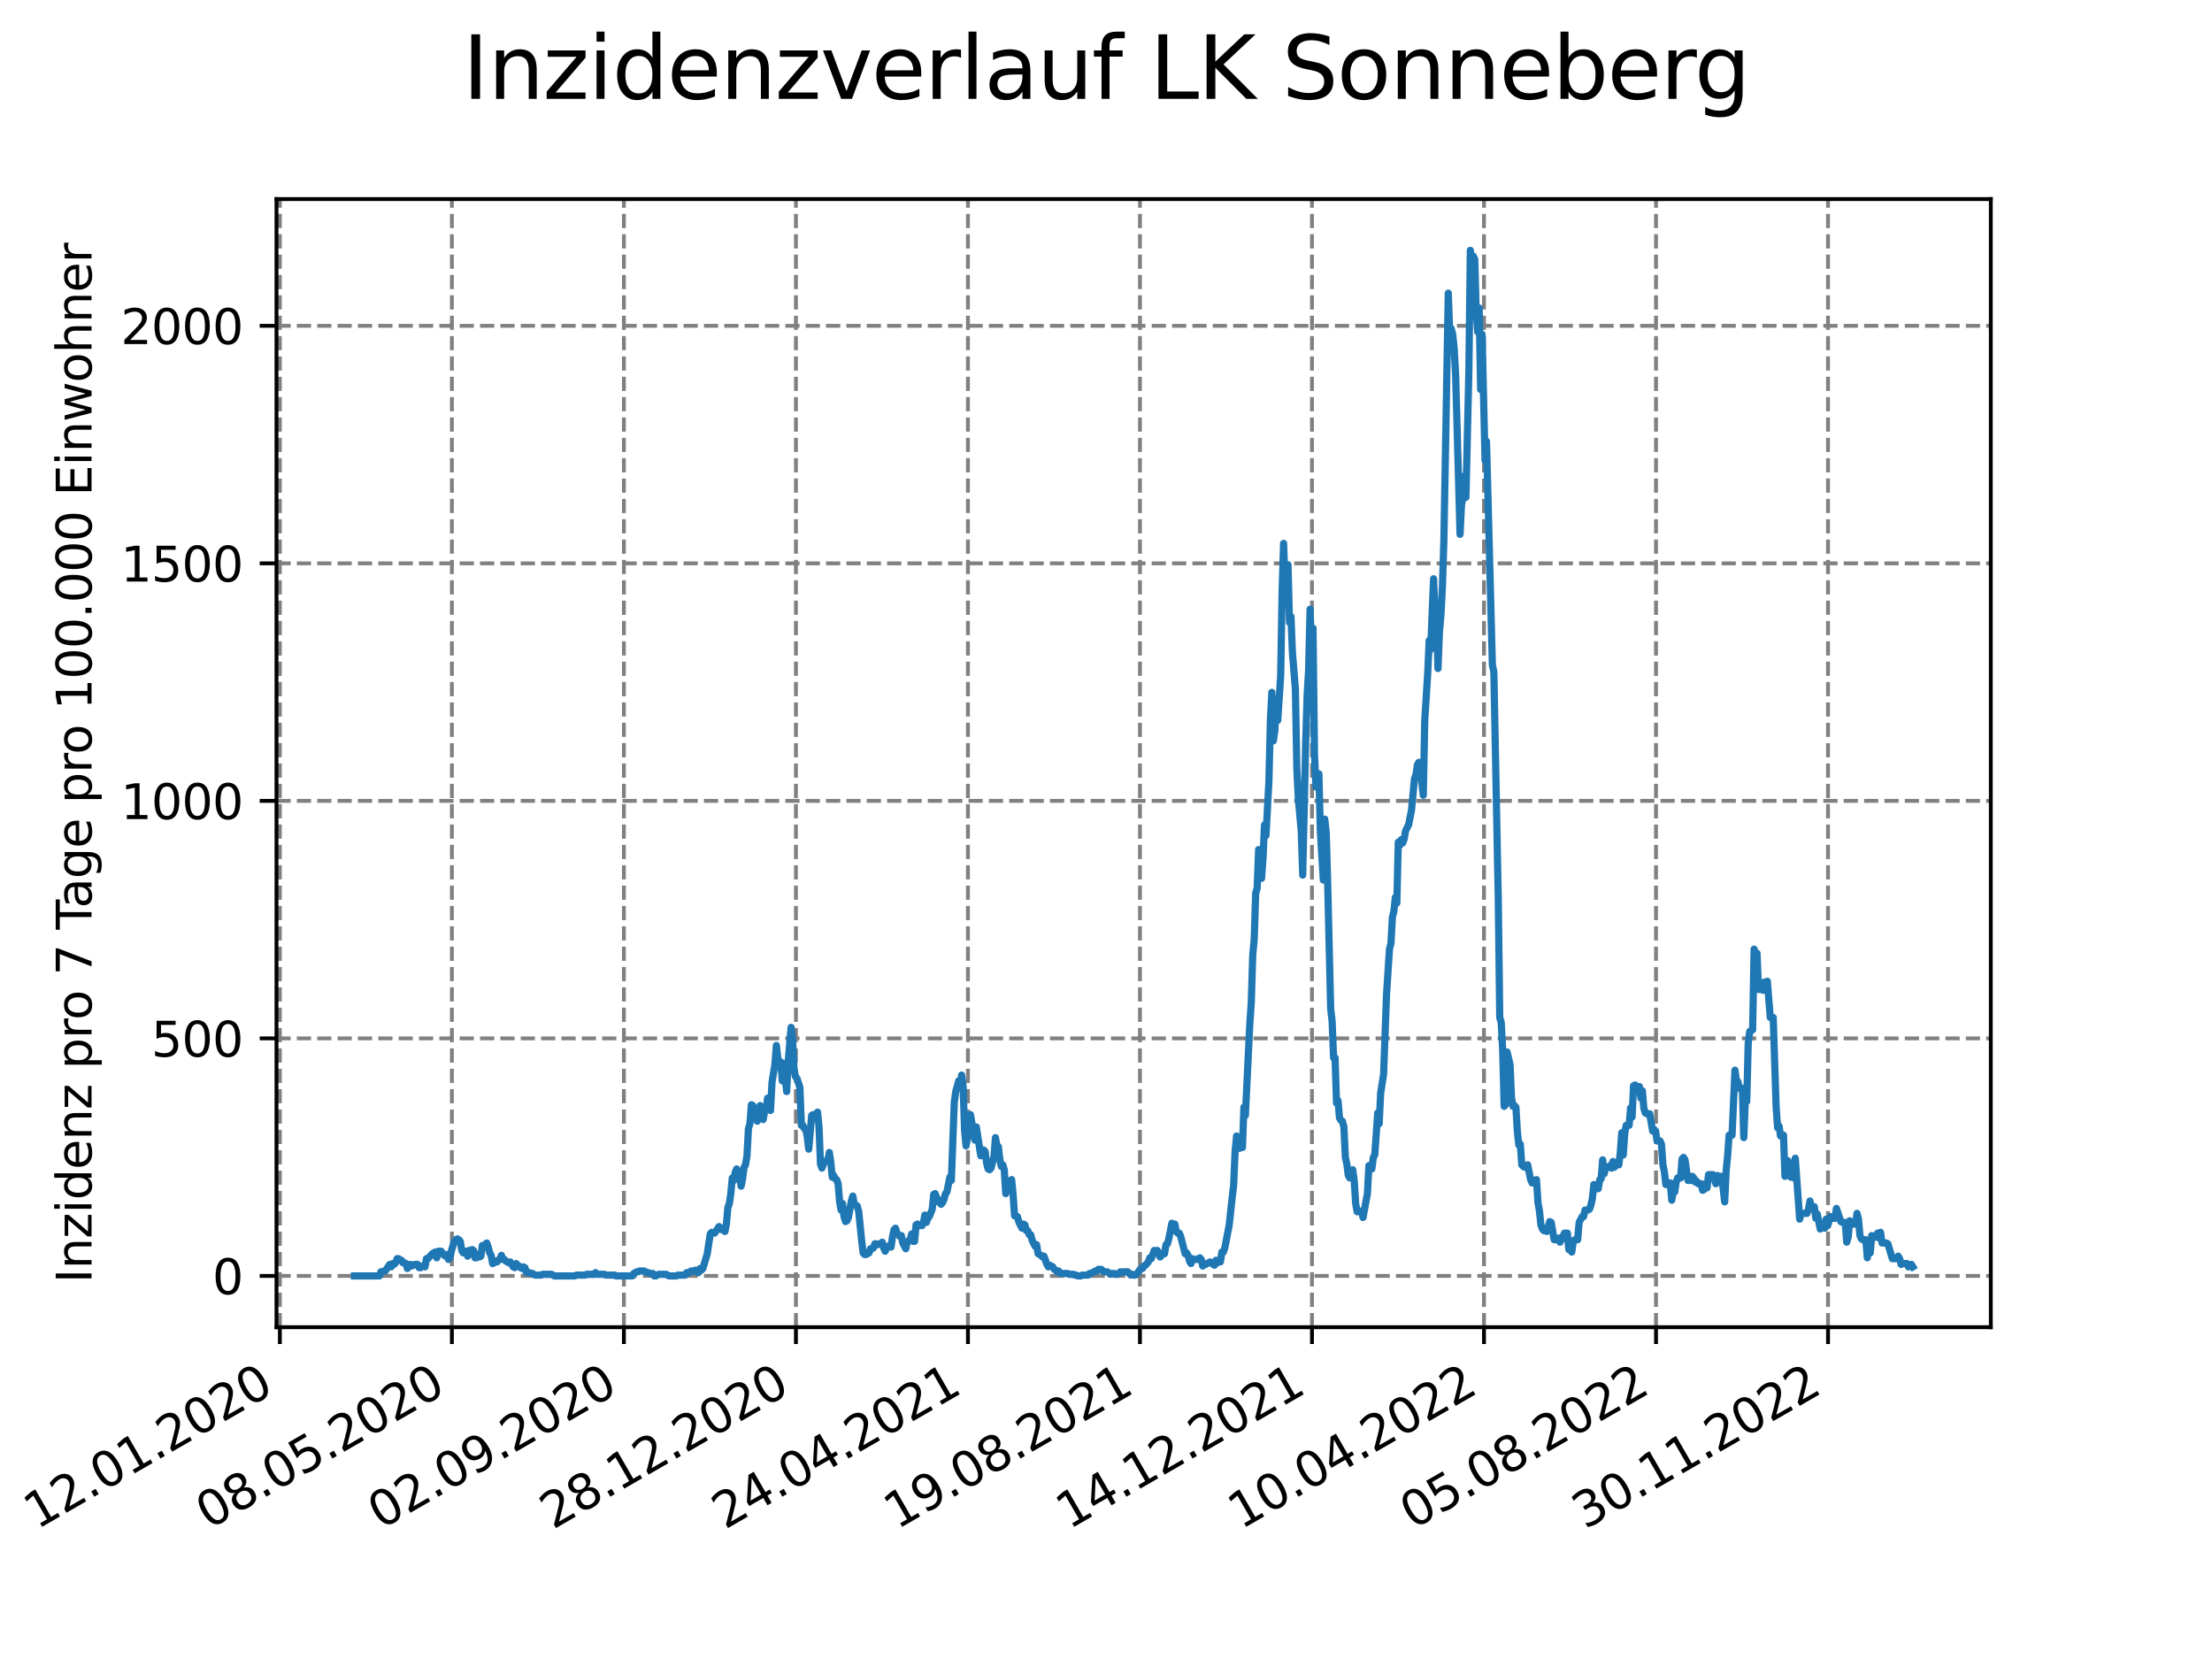 <?xml version="1.0" encoding="utf-8" standalone="no"?>
<!DOCTYPE svg PUBLIC "-//W3C//DTD SVG 1.1//EN"
  "http://www.w3.org/Graphics/SVG/1.1/DTD/svg11.dtd">
<svg xmlns:xlink="http://www.w3.org/1999/xlink" width="460.8pt" height="345.6pt" viewBox="0 0 460.8 345.6" xmlns="http://www.w3.org/2000/svg" version="1.1">
 <defs>
  <style type="text/css">*{stroke-linejoin: round; stroke-linecap: butt}</style>
 </defs>
 <g id="figure_1">
  <g id="patch_1">
   <path d="M 0 345.6 
L 460.8 345.6 
L 460.8 0 
L 0 0 
z
" style="fill: #ffffff"/>
  </g>
  <g id="axes_1">
   <g id="patch_2">
    <path d="M 57.6 276.48 
L 414.72 276.48 
L 414.72 41.472 
L 57.6 41.472 
z
" style="fill: #ffffff"/>
   </g>
   <g id="matplotlib.axis_1">
    <g id="xtick_1">
     <g id="line2d_1">
      <path d="M 58.302 276.48 
L 58.302 41.472 
" clip-path="url(#pfc466d7db1)" style="fill: none; stroke-dasharray: 2.96,1.28; stroke-dashoffset: 0; stroke: #808080; stroke-width: 0.8"/>
     </g>
     <g id="line2d_2">
      <defs>
       <path id="mef781eb2ec" d="M 0 0 
L 0 3.5 
" style="stroke: #000000; stroke-width: 0.8"/>
      </defs>
      <g>
       <use xlink:href="#mef781eb2ec" x="58.302" y="276.48" style="stroke: #000000; stroke-width: 0.8"/>
      </g>
     </g>
     <g id="text_1">
      <!-- 12.01.2020 -->
      <g transform="translate(7.677 318.689) rotate(-30) scale(0.1 -0.1)">
       <defs>
        <path id="DejaVuSans-31" d="M 794 531 
L 1825 531 
L 1825 4091 
L 703 3866 
L 703 4441 
L 1819 4666 
L 2450 4666 
L 2450 531 
L 3481 531 
L 3481 0 
L 794 0 
L 794 531 
z
" transform="scale(0.016)"/>
        <path id="DejaVuSans-32" d="M 1228 531 
L 3431 531 
L 3431 0 
L 469 0 
L 469 531 
Q 828 903 1448 1529 
Q 2069 2156 2228 2338 
Q 2531 2678 2651 2914 
Q 2772 3150 2772 3378 
Q 2772 3750 2511 3984 
Q 2250 4219 1831 4219 
Q 1534 4219 1204 4116 
Q 875 4013 500 3803 
L 500 4441 
Q 881 4594 1212 4672 
Q 1544 4750 1819 4750 
Q 2544 4750 2975 4387 
Q 3406 4025 3406 3419 
Q 3406 3131 3298 2873 
Q 3191 2616 2906 2266 
Q 2828 2175 2409 1742 
Q 1991 1309 1228 531 
z
" transform="scale(0.016)"/>
        <path id="DejaVuSans-2e" d="M 684 794 
L 1344 794 
L 1344 0 
L 684 0 
L 684 794 
z
" transform="scale(0.016)"/>
        <path id="DejaVuSans-30" d="M 2034 4250 
Q 1547 4250 1301 3770 
Q 1056 3291 1056 2328 
Q 1056 1369 1301 889 
Q 1547 409 2034 409 
Q 2525 409 2770 889 
Q 3016 1369 3016 2328 
Q 3016 3291 2770 3770 
Q 2525 4250 2034 4250 
z
M 2034 4750 
Q 2819 4750 3233 4129 
Q 3647 3509 3647 2328 
Q 3647 1150 3233 529 
Q 2819 -91 2034 -91 
Q 1250 -91 836 529 
Q 422 1150 422 2328 
Q 422 3509 836 4129 
Q 1250 4750 2034 4750 
z
" transform="scale(0.016)"/>
       </defs>
       <use xlink:href="#DejaVuSans-31"/>
       <use xlink:href="#DejaVuSans-32" x="63.623"/>
       <use xlink:href="#DejaVuSans-2e" x="127.246"/>
       <use xlink:href="#DejaVuSans-30" x="159.033"/>
       <use xlink:href="#DejaVuSans-31" x="222.656"/>
       <use xlink:href="#DejaVuSans-2e" x="286.279"/>
       <use xlink:href="#DejaVuSans-32" x="318.066"/>
       <use xlink:href="#DejaVuSans-30" x="381.689"/>
       <use xlink:href="#DejaVuSans-32" x="445.312"/>
       <use xlink:href="#DejaVuSans-30" x="508.936"/>
      </g>
     </g>
    </g>
    <g id="xtick_2">
     <g id="line2d_3">
      <path d="M 94.136 276.48 
L 94.136 41.472 
" clip-path="url(#pfc466d7db1)" style="fill: none; stroke-dasharray: 2.96,1.28; stroke-dashoffset: 0; stroke: #808080; stroke-width: 0.8"/>
     </g>
     <g id="line2d_4">
      <g>
       <use xlink:href="#mef781eb2ec" x="94.136" y="276.48" style="stroke: #000000; stroke-width: 0.8"/>
      </g>
     </g>
     <g id="text_2">
      <!-- 08.05.2020 -->
      <g transform="translate(43.511 318.689) rotate(-30) scale(0.1 -0.1)">
       <defs>
        <path id="DejaVuSans-38" d="M 2034 2216 
Q 1584 2216 1326 1975 
Q 1069 1734 1069 1313 
Q 1069 891 1326 650 
Q 1584 409 2034 409 
Q 2484 409 2743 651 
Q 3003 894 3003 1313 
Q 3003 1734 2745 1975 
Q 2488 2216 2034 2216 
z
M 1403 2484 
Q 997 2584 770 2862 
Q 544 3141 544 3541 
Q 544 4100 942 4425 
Q 1341 4750 2034 4750 
Q 2731 4750 3128 4425 
Q 3525 4100 3525 3541 
Q 3525 3141 3298 2862 
Q 3072 2584 2669 2484 
Q 3125 2378 3379 2068 
Q 3634 1759 3634 1313 
Q 3634 634 3220 271 
Q 2806 -91 2034 -91 
Q 1263 -91 848 271 
Q 434 634 434 1313 
Q 434 1759 690 2068 
Q 947 2378 1403 2484 
z
M 1172 3481 
Q 1172 3119 1398 2916 
Q 1625 2713 2034 2713 
Q 2441 2713 2670 2916 
Q 2900 3119 2900 3481 
Q 2900 3844 2670 4047 
Q 2441 4250 2034 4250 
Q 1625 4250 1398 4047 
Q 1172 3844 1172 3481 
z
" transform="scale(0.016)"/>
        <path id="DejaVuSans-35" d="M 691 4666 
L 3169 4666 
L 3169 4134 
L 1269 4134 
L 1269 2991 
Q 1406 3038 1543 3061 
Q 1681 3084 1819 3084 
Q 2600 3084 3056 2656 
Q 3513 2228 3513 1497 
Q 3513 744 3044 326 
Q 2575 -91 1722 -91 
Q 1428 -91 1123 -41 
Q 819 9 494 109 
L 494 744 
Q 775 591 1075 516 
Q 1375 441 1709 441 
Q 2250 441 2565 725 
Q 2881 1009 2881 1497 
Q 2881 1984 2565 2268 
Q 2250 2553 1709 2553 
Q 1456 2553 1204 2497 
Q 953 2441 691 2322 
L 691 4666 
z
" transform="scale(0.016)"/>
       </defs>
       <use xlink:href="#DejaVuSans-30"/>
       <use xlink:href="#DejaVuSans-38" x="63.623"/>
       <use xlink:href="#DejaVuSans-2e" x="127.246"/>
       <use xlink:href="#DejaVuSans-30" x="159.033"/>
       <use xlink:href="#DejaVuSans-35" x="222.656"/>
       <use xlink:href="#DejaVuSans-2e" x="286.279"/>
       <use xlink:href="#DejaVuSans-32" x="318.066"/>
       <use xlink:href="#DejaVuSans-30" x="381.689"/>
       <use xlink:href="#DejaVuSans-32" x="445.312"/>
       <use xlink:href="#DejaVuSans-30" x="508.936"/>
      </g>
     </g>
    </g>
    <g id="xtick_3">
     <g id="line2d_5">
      <path d="M 129.971 276.48 
L 129.971 41.472 
" clip-path="url(#pfc466d7db1)" style="fill: none; stroke-dasharray: 2.96,1.28; stroke-dashoffset: 0; stroke: #808080; stroke-width: 0.8"/>
     </g>
     <g id="line2d_6">
      <g>
       <use xlink:href="#mef781eb2ec" x="129.971" y="276.48" style="stroke: #000000; stroke-width: 0.8"/>
      </g>
     </g>
     <g id="text_3">
      <!-- 02.09.2020 -->
      <g transform="translate(79.346 318.689) rotate(-30) scale(0.1 -0.1)">
       <defs>
        <path id="DejaVuSans-39" d="M 703 97 
L 703 672 
Q 941 559 1184 500 
Q 1428 441 1663 441 
Q 2288 441 2617 861 
Q 2947 1281 2994 2138 
Q 2813 1869 2534 1725 
Q 2256 1581 1919 1581 
Q 1219 1581 811 2004 
Q 403 2428 403 3163 
Q 403 3881 828 4315 
Q 1253 4750 1959 4750 
Q 2769 4750 3195 4129 
Q 3622 3509 3622 2328 
Q 3622 1225 3098 567 
Q 2575 -91 1691 -91 
Q 1453 -91 1209 -44 
Q 966 3 703 97 
z
M 1959 2075 
Q 2384 2075 2632 2365 
Q 2881 2656 2881 3163 
Q 2881 3666 2632 3958 
Q 2384 4250 1959 4250 
Q 1534 4250 1286 3958 
Q 1038 3666 1038 3163 
Q 1038 2656 1286 2365 
Q 1534 2075 1959 2075 
z
" transform="scale(0.016)"/>
       </defs>
       <use xlink:href="#DejaVuSans-30"/>
       <use xlink:href="#DejaVuSans-32" x="63.623"/>
       <use xlink:href="#DejaVuSans-2e" x="127.246"/>
       <use xlink:href="#DejaVuSans-30" x="159.033"/>
       <use xlink:href="#DejaVuSans-39" x="222.656"/>
       <use xlink:href="#DejaVuSans-2e" x="286.279"/>
       <use xlink:href="#DejaVuSans-32" x="318.066"/>
       <use xlink:href="#DejaVuSans-30" x="381.689"/>
       <use xlink:href="#DejaVuSans-32" x="445.312"/>
       <use xlink:href="#DejaVuSans-30" x="508.936"/>
      </g>
     </g>
    </g>
    <g id="xtick_4">
     <g id="line2d_7">
      <path d="M 165.805 276.48 
L 165.805 41.472 
" clip-path="url(#pfc466d7db1)" style="fill: none; stroke-dasharray: 2.96,1.28; stroke-dashoffset: 0; stroke: #808080; stroke-width: 0.8"/>
     </g>
     <g id="line2d_8">
      <g>
       <use xlink:href="#mef781eb2ec" x="165.805" y="276.48" style="stroke: #000000; stroke-width: 0.8"/>
      </g>
     </g>
     <g id="text_4">
      <!-- 28.12.2020 -->
      <g transform="translate(115.18 318.689) rotate(-30) scale(0.1 -0.1)">
       <use xlink:href="#DejaVuSans-32"/>
       <use xlink:href="#DejaVuSans-38" x="63.623"/>
       <use xlink:href="#DejaVuSans-2e" x="127.246"/>
       <use xlink:href="#DejaVuSans-31" x="159.033"/>
       <use xlink:href="#DejaVuSans-32" x="222.656"/>
       <use xlink:href="#DejaVuSans-2e" x="286.279"/>
       <use xlink:href="#DejaVuSans-32" x="318.066"/>
       <use xlink:href="#DejaVuSans-30" x="381.689"/>
       <use xlink:href="#DejaVuSans-32" x="445.312"/>
       <use xlink:href="#DejaVuSans-30" x="508.936"/>
      </g>
     </g>
    </g>
    <g id="xtick_5">
     <g id="line2d_9">
      <path d="M 201.64 276.48 
L 201.64 41.472 
" clip-path="url(#pfc466d7db1)" style="fill: none; stroke-dasharray: 2.96,1.28; stroke-dashoffset: 0; stroke: #808080; stroke-width: 0.8"/>
     </g>
     <g id="line2d_10">
      <g>
       <use xlink:href="#mef781eb2ec" x="201.64" y="276.48" style="stroke: #000000; stroke-width: 0.8"/>
      </g>
     </g>
     <g id="text_5">
      <!-- 24.04.2021 -->
      <g transform="translate(151.015 318.689) rotate(-30) scale(0.1 -0.1)">
       <defs>
        <path id="DejaVuSans-34" d="M 2419 4116 
L 825 1625 
L 2419 1625 
L 2419 4116 
z
M 2253 4666 
L 3047 4666 
L 3047 1625 
L 3713 1625 
L 3713 1100 
L 3047 1100 
L 3047 0 
L 2419 0 
L 2419 1100 
L 313 1100 
L 313 1709 
L 2253 4666 
z
" transform="scale(0.016)"/>
       </defs>
       <use xlink:href="#DejaVuSans-32"/>
       <use xlink:href="#DejaVuSans-34" x="63.623"/>
       <use xlink:href="#DejaVuSans-2e" x="127.246"/>
       <use xlink:href="#DejaVuSans-30" x="159.033"/>
       <use xlink:href="#DejaVuSans-34" x="222.656"/>
       <use xlink:href="#DejaVuSans-2e" x="286.279"/>
       <use xlink:href="#DejaVuSans-32" x="318.066"/>
       <use xlink:href="#DejaVuSans-30" x="381.689"/>
       <use xlink:href="#DejaVuSans-32" x="445.312"/>
       <use xlink:href="#DejaVuSans-31" x="508.936"/>
      </g>
     </g>
    </g>
    <g id="xtick_6">
     <g id="line2d_11">
      <path d="M 237.474 276.48 
L 237.474 41.472 
" clip-path="url(#pfc466d7db1)" style="fill: none; stroke-dasharray: 2.96,1.28; stroke-dashoffset: 0; stroke: #808080; stroke-width: 0.8"/>
     </g>
     <g id="line2d_12">
      <g>
       <use xlink:href="#mef781eb2ec" x="237.474" y="276.48" style="stroke: #000000; stroke-width: 0.8"/>
      </g>
     </g>
     <g id="text_6">
      <!-- 19.08.2021 -->
      <g transform="translate(186.849 318.689) rotate(-30) scale(0.1 -0.1)">
       <use xlink:href="#DejaVuSans-31"/>
       <use xlink:href="#DejaVuSans-39" x="63.623"/>
       <use xlink:href="#DejaVuSans-2e" x="127.246"/>
       <use xlink:href="#DejaVuSans-30" x="159.033"/>
       <use xlink:href="#DejaVuSans-38" x="222.656"/>
       <use xlink:href="#DejaVuSans-2e" x="286.279"/>
       <use xlink:href="#DejaVuSans-32" x="318.066"/>
       <use xlink:href="#DejaVuSans-30" x="381.689"/>
       <use xlink:href="#DejaVuSans-32" x="445.312"/>
       <use xlink:href="#DejaVuSans-31" x="508.936"/>
      </g>
     </g>
    </g>
    <g id="xtick_7">
     <g id="line2d_13">
      <path d="M 273.309 276.48 
L 273.309 41.472 
" clip-path="url(#pfc466d7db1)" style="fill: none; stroke-dasharray: 2.96,1.28; stroke-dashoffset: 0; stroke: #808080; stroke-width: 0.8"/>
     </g>
     <g id="line2d_14">
      <g>
       <use xlink:href="#mef781eb2ec" x="273.309" y="276.48" style="stroke: #000000; stroke-width: 0.8"/>
      </g>
     </g>
     <g id="text_7">
      <!-- 14.12.2021 -->
      <g transform="translate(222.684 318.689) rotate(-30) scale(0.1 -0.1)">
       <use xlink:href="#DejaVuSans-31"/>
       <use xlink:href="#DejaVuSans-34" x="63.623"/>
       <use xlink:href="#DejaVuSans-2e" x="127.246"/>
       <use xlink:href="#DejaVuSans-31" x="159.033"/>
       <use xlink:href="#DejaVuSans-32" x="222.656"/>
       <use xlink:href="#DejaVuSans-2e" x="286.279"/>
       <use xlink:href="#DejaVuSans-32" x="318.066"/>
       <use xlink:href="#DejaVuSans-30" x="381.689"/>
       <use xlink:href="#DejaVuSans-32" x="445.312"/>
       <use xlink:href="#DejaVuSans-31" x="508.936"/>
      </g>
     </g>
    </g>
    <g id="xtick_8">
     <g id="line2d_15">
      <path d="M 309.143 276.48 
L 309.143 41.472 
" clip-path="url(#pfc466d7db1)" style="fill: none; stroke-dasharray: 2.96,1.28; stroke-dashoffset: 0; stroke: #808080; stroke-width: 0.8"/>
     </g>
     <g id="line2d_16">
      <g>
       <use xlink:href="#mef781eb2ec" x="309.143" y="276.48" style="stroke: #000000; stroke-width: 0.8"/>
      </g>
     </g>
     <g id="text_8">
      <!-- 10.04.2022 -->
      <g transform="translate(258.518 318.689) rotate(-30) scale(0.1 -0.1)">
       <use xlink:href="#DejaVuSans-31"/>
       <use xlink:href="#DejaVuSans-30" x="63.623"/>
       <use xlink:href="#DejaVuSans-2e" x="127.246"/>
       <use xlink:href="#DejaVuSans-30" x="159.033"/>
       <use xlink:href="#DejaVuSans-34" x="222.656"/>
       <use xlink:href="#DejaVuSans-2e" x="286.279"/>
       <use xlink:href="#DejaVuSans-32" x="318.066"/>
       <use xlink:href="#DejaVuSans-30" x="381.689"/>
       <use xlink:href="#DejaVuSans-32" x="445.312"/>
       <use xlink:href="#DejaVuSans-32" x="508.936"/>
      </g>
     </g>
    </g>
    <g id="xtick_9">
     <g id="line2d_17">
      <path d="M 344.978 276.48 
L 344.978 41.472 
" clip-path="url(#pfc466d7db1)" style="fill: none; stroke-dasharray: 2.96,1.28; stroke-dashoffset: 0; stroke: #808080; stroke-width: 0.8"/>
     </g>
     <g id="line2d_18">
      <g>
       <use xlink:href="#mef781eb2ec" x="344.978" y="276.48" style="stroke: #000000; stroke-width: 0.8"/>
      </g>
     </g>
     <g id="text_9">
      <!-- 05.08.2022 -->
      <g transform="translate(294.353 318.689) rotate(-30) scale(0.1 -0.1)">
       <use xlink:href="#DejaVuSans-30"/>
       <use xlink:href="#DejaVuSans-35" x="63.623"/>
       <use xlink:href="#DejaVuSans-2e" x="127.246"/>
       <use xlink:href="#DejaVuSans-30" x="159.033"/>
       <use xlink:href="#DejaVuSans-38" x="222.656"/>
       <use xlink:href="#DejaVuSans-2e" x="286.279"/>
       <use xlink:href="#DejaVuSans-32" x="318.066"/>
       <use xlink:href="#DejaVuSans-30" x="381.689"/>
       <use xlink:href="#DejaVuSans-32" x="445.312"/>
       <use xlink:href="#DejaVuSans-32" x="508.936"/>
      </g>
     </g>
    </g>
    <g id="xtick_10">
     <g id="line2d_19">
      <path d="M 380.812 276.48 
L 380.812 41.472 
" clip-path="url(#pfc466d7db1)" style="fill: none; stroke-dasharray: 2.96,1.28; stroke-dashoffset: 0; stroke: #808080; stroke-width: 0.8"/>
     </g>
     <g id="line2d_20">
      <g>
       <use xlink:href="#mef781eb2ec" x="380.812" y="276.48" style="stroke: #000000; stroke-width: 0.8"/>
      </g>
     </g>
     <g id="text_10">
      <!-- 30.11.2022 -->
      <g transform="translate(330.187 318.689) rotate(-30) scale(0.1 -0.1)">
       <defs>
        <path id="DejaVuSans-33" d="M 2597 2516 
Q 3050 2419 3304 2112 
Q 3559 1806 3559 1356 
Q 3559 666 3084 287 
Q 2609 -91 1734 -91 
Q 1441 -91 1130 -33 
Q 819 25 488 141 
L 488 750 
Q 750 597 1062 519 
Q 1375 441 1716 441 
Q 2309 441 2620 675 
Q 2931 909 2931 1356 
Q 2931 1769 2642 2001 
Q 2353 2234 1838 2234 
L 1294 2234 
L 1294 2753 
L 1863 2753 
Q 2328 2753 2575 2939 
Q 2822 3125 2822 3475 
Q 2822 3834 2567 4026 
Q 2313 4219 1838 4219 
Q 1578 4219 1281 4162 
Q 984 4106 628 3988 
L 628 4550 
Q 988 4650 1302 4700 
Q 1616 4750 1894 4750 
Q 2613 4750 3031 4423 
Q 3450 4097 3450 3541 
Q 3450 3153 3228 2886 
Q 3006 2619 2597 2516 
z
" transform="scale(0.016)"/>
       </defs>
       <use xlink:href="#DejaVuSans-33"/>
       <use xlink:href="#DejaVuSans-30" x="63.623"/>
       <use xlink:href="#DejaVuSans-2e" x="127.246"/>
       <use xlink:href="#DejaVuSans-31" x="159.033"/>
       <use xlink:href="#DejaVuSans-31" x="222.656"/>
       <use xlink:href="#DejaVuSans-2e" x="286.279"/>
       <use xlink:href="#DejaVuSans-32" x="318.066"/>
       <use xlink:href="#DejaVuSans-30" x="381.689"/>
       <use xlink:href="#DejaVuSans-32" x="445.312"/>
       <use xlink:href="#DejaVuSans-32" x="508.936"/>
      </g>
     </g>
    </g>
   </g>
   <g id="matplotlib.axis_2">
    <g id="ytick_1">
     <g id="line2d_21">
      <path d="M 57.6 265.798 
L 414.72 265.798 
" clip-path="url(#pfc466d7db1)" style="fill: none; stroke-dasharray: 2.96,1.28; stroke-dashoffset: 0; stroke: #808080; stroke-width: 0.8"/>
     </g>
     <g id="line2d_22">
      <defs>
       <path id="m399c34a2b7" d="M 0 0 
L -3.5 0 
" style="stroke: #000000; stroke-width: 0.8"/>
      </defs>
      <g>
       <use xlink:href="#m399c34a2b7" x="57.6" y="265.798" style="stroke: #000000; stroke-width: 0.8"/>
      </g>
     </g>
     <g id="text_11">
      <!-- 0 -->
      <g transform="translate(44.237 269.597) scale(0.1 -0.1)">
       <use xlink:href="#DejaVuSans-30"/>
      </g>
     </g>
    </g>
    <g id="ytick_2">
     <g id="line2d_23">
      <path d="M 57.6 216.316 
L 414.72 216.316 
" clip-path="url(#pfc466d7db1)" style="fill: none; stroke-dasharray: 2.96,1.28; stroke-dashoffset: 0; stroke: #808080; stroke-width: 0.8"/>
     </g>
     <g id="line2d_24">
      <g>
       <use xlink:href="#m399c34a2b7" x="57.6" y="216.316" style="stroke: #000000; stroke-width: 0.8"/>
      </g>
     </g>
     <g id="text_12">
      <!-- 500 -->
      <g transform="translate(31.512 220.115) scale(0.1 -0.1)">
       <use xlink:href="#DejaVuSans-35"/>
       <use xlink:href="#DejaVuSans-30" x="63.623"/>
       <use xlink:href="#DejaVuSans-30" x="127.246"/>
      </g>
     </g>
    </g>
    <g id="ytick_3">
     <g id="line2d_25">
      <path d="M 57.6 166.834 
L 414.72 166.834 
" clip-path="url(#pfc466d7db1)" style="fill: none; stroke-dasharray: 2.96,1.28; stroke-dashoffset: 0; stroke: #808080; stroke-width: 0.8"/>
     </g>
     <g id="line2d_26">
      <g>
       <use xlink:href="#m399c34a2b7" x="57.6" y="166.834" style="stroke: #000000; stroke-width: 0.8"/>
      </g>
     </g>
     <g id="text_13">
      <!-- 1000 -->
      <g transform="translate(25.15 170.633) scale(0.1 -0.1)">
       <use xlink:href="#DejaVuSans-31"/>
       <use xlink:href="#DejaVuSans-30" x="63.623"/>
       <use xlink:href="#DejaVuSans-30" x="127.246"/>
       <use xlink:href="#DejaVuSans-30" x="190.869"/>
      </g>
     </g>
    </g>
    <g id="ytick_4">
     <g id="line2d_27">
      <path d="M 57.6 117.352 
L 414.72 117.352 
" clip-path="url(#pfc466d7db1)" style="fill: none; stroke-dasharray: 2.96,1.28; stroke-dashoffset: 0; stroke: #808080; stroke-width: 0.8"/>
     </g>
     <g id="line2d_28">
      <g>
       <use xlink:href="#m399c34a2b7" x="57.6" y="117.352" style="stroke: #000000; stroke-width: 0.8"/>
      </g>
     </g>
     <g id="text_14">
      <!-- 1500 -->
      <g transform="translate(25.15 121.152) scale(0.1 -0.1)">
       <use xlink:href="#DejaVuSans-31"/>
       <use xlink:href="#DejaVuSans-35" x="63.623"/>
       <use xlink:href="#DejaVuSans-30" x="127.246"/>
       <use xlink:href="#DejaVuSans-30" x="190.869"/>
      </g>
     </g>
    </g>
    <g id="ytick_5">
     <g id="line2d_29">
      <path d="M 57.6 67.871 
L 414.72 67.871 
" clip-path="url(#pfc466d7db1)" style="fill: none; stroke-dasharray: 2.96,1.28; stroke-dashoffset: 0; stroke: #808080; stroke-width: 0.8"/>
     </g>
     <g id="line2d_30">
      <g>
       <use xlink:href="#m399c34a2b7" x="57.6" y="67.871" style="stroke: #000000; stroke-width: 0.8"/>
      </g>
     </g>
     <g id="text_15">
      <!-- 2000 -->
      <g transform="translate(25.15 71.67) scale(0.1 -0.1)">
       <use xlink:href="#DejaVuSans-32"/>
       <use xlink:href="#DejaVuSans-30" x="63.623"/>
       <use xlink:href="#DejaVuSans-30" x="127.246"/>
       <use xlink:href="#DejaVuSans-30" x="190.869"/>
      </g>
     </g>
    </g>
    <g id="text_16">
     <!-- Inzidenz pro 7 Tage pro 100.000 Einwohner -->
     <g transform="translate(19.07 267.301) rotate(-90) scale(0.1 -0.1)">
      <defs>
       <path id="DejaVuSans-49" d="M 628 4666 
L 1259 4666 
L 1259 0 
L 628 0 
L 628 4666 
z
" transform="scale(0.016)"/>
       <path id="DejaVuSans-6e" d="M 3513 2113 
L 3513 0 
L 2938 0 
L 2938 2094 
Q 2938 2591 2744 2837 
Q 2550 3084 2163 3084 
Q 1697 3084 1428 2787 
Q 1159 2491 1159 1978 
L 1159 0 
L 581 0 
L 581 3500 
L 1159 3500 
L 1159 2956 
Q 1366 3272 1645 3428 
Q 1925 3584 2291 3584 
Q 2894 3584 3203 3211 
Q 3513 2838 3513 2113 
z
" transform="scale(0.016)"/>
       <path id="DejaVuSans-7a" d="M 353 3500 
L 3084 3500 
L 3084 2975 
L 922 459 
L 3084 459 
L 3084 0 
L 275 0 
L 275 525 
L 2438 3041 
L 353 3041 
L 353 3500 
z
" transform="scale(0.016)"/>
       <path id="DejaVuSans-69" d="M 603 3500 
L 1178 3500 
L 1178 0 
L 603 0 
L 603 3500 
z
M 603 4863 
L 1178 4863 
L 1178 4134 
L 603 4134 
L 603 4863 
z
" transform="scale(0.016)"/>
       <path id="DejaVuSans-64" d="M 2906 2969 
L 2906 4863 
L 3481 4863 
L 3481 0 
L 2906 0 
L 2906 525 
Q 2725 213 2448 61 
Q 2172 -91 1784 -91 
Q 1150 -91 751 415 
Q 353 922 353 1747 
Q 353 2572 751 3078 
Q 1150 3584 1784 3584 
Q 2172 3584 2448 3432 
Q 2725 3281 2906 2969 
z
M 947 1747 
Q 947 1113 1208 752 
Q 1469 391 1925 391 
Q 2381 391 2643 752 
Q 2906 1113 2906 1747 
Q 2906 2381 2643 2742 
Q 2381 3103 1925 3103 
Q 1469 3103 1208 2742 
Q 947 2381 947 1747 
z
" transform="scale(0.016)"/>
       <path id="DejaVuSans-65" d="M 3597 1894 
L 3597 1613 
L 953 1613 
Q 991 1019 1311 708 
Q 1631 397 2203 397 
Q 2534 397 2845 478 
Q 3156 559 3463 722 
L 3463 178 
Q 3153 47 2828 -22 
Q 2503 -91 2169 -91 
Q 1331 -91 842 396 
Q 353 884 353 1716 
Q 353 2575 817 3079 
Q 1281 3584 2069 3584 
Q 2775 3584 3186 3129 
Q 3597 2675 3597 1894 
z
M 3022 2063 
Q 3016 2534 2758 2815 
Q 2500 3097 2075 3097 
Q 1594 3097 1305 2825 
Q 1016 2553 972 2059 
L 3022 2063 
z
" transform="scale(0.016)"/>
       <path id="DejaVuSans-20" transform="scale(0.016)"/>
       <path id="DejaVuSans-70" d="M 1159 525 
L 1159 -1331 
L 581 -1331 
L 581 3500 
L 1159 3500 
L 1159 2969 
Q 1341 3281 1617 3432 
Q 1894 3584 2278 3584 
Q 2916 3584 3314 3078 
Q 3713 2572 3713 1747 
Q 3713 922 3314 415 
Q 2916 -91 2278 -91 
Q 1894 -91 1617 61 
Q 1341 213 1159 525 
z
M 3116 1747 
Q 3116 2381 2855 2742 
Q 2594 3103 2138 3103 
Q 1681 3103 1420 2742 
Q 1159 2381 1159 1747 
Q 1159 1113 1420 752 
Q 1681 391 2138 391 
Q 2594 391 2855 752 
Q 3116 1113 3116 1747 
z
" transform="scale(0.016)"/>
       <path id="DejaVuSans-72" d="M 2631 2963 
Q 2534 3019 2420 3045 
Q 2306 3072 2169 3072 
Q 1681 3072 1420 2755 
Q 1159 2438 1159 1844 
L 1159 0 
L 581 0 
L 581 3500 
L 1159 3500 
L 1159 2956 
Q 1341 3275 1631 3429 
Q 1922 3584 2338 3584 
Q 2397 3584 2469 3576 
Q 2541 3569 2628 3553 
L 2631 2963 
z
" transform="scale(0.016)"/>
       <path id="DejaVuSans-6f" d="M 1959 3097 
Q 1497 3097 1228 2736 
Q 959 2375 959 1747 
Q 959 1119 1226 758 
Q 1494 397 1959 397 
Q 2419 397 2687 759 
Q 2956 1122 2956 1747 
Q 2956 2369 2687 2733 
Q 2419 3097 1959 3097 
z
M 1959 3584 
Q 2709 3584 3137 3096 
Q 3566 2609 3566 1747 
Q 3566 888 3137 398 
Q 2709 -91 1959 -91 
Q 1206 -91 779 398 
Q 353 888 353 1747 
Q 353 2609 779 3096 
Q 1206 3584 1959 3584 
z
" transform="scale(0.016)"/>
       <path id="DejaVuSans-37" d="M 525 4666 
L 3525 4666 
L 3525 4397 
L 1831 0 
L 1172 0 
L 2766 4134 
L 525 4134 
L 525 4666 
z
" transform="scale(0.016)"/>
       <path id="DejaVuSans-54" d="M -19 4666 
L 3928 4666 
L 3928 4134 
L 2272 4134 
L 2272 0 
L 1638 0 
L 1638 4134 
L -19 4134 
L -19 4666 
z
" transform="scale(0.016)"/>
       <path id="DejaVuSans-61" d="M 2194 1759 
Q 1497 1759 1228 1600 
Q 959 1441 959 1056 
Q 959 750 1161 570 
Q 1363 391 1709 391 
Q 2188 391 2477 730 
Q 2766 1069 2766 1631 
L 2766 1759 
L 2194 1759 
z
M 3341 1997 
L 3341 0 
L 2766 0 
L 2766 531 
Q 2569 213 2275 61 
Q 1981 -91 1556 -91 
Q 1019 -91 701 211 
Q 384 513 384 1019 
Q 384 1609 779 1909 
Q 1175 2209 1959 2209 
L 2766 2209 
L 2766 2266 
Q 2766 2663 2505 2880 
Q 2244 3097 1772 3097 
Q 1472 3097 1187 3025 
Q 903 2953 641 2809 
L 641 3341 
Q 956 3463 1253 3523 
Q 1550 3584 1831 3584 
Q 2591 3584 2966 3190 
Q 3341 2797 3341 1997 
z
" transform="scale(0.016)"/>
       <path id="DejaVuSans-67" d="M 2906 1791 
Q 2906 2416 2648 2759 
Q 2391 3103 1925 3103 
Q 1463 3103 1205 2759 
Q 947 2416 947 1791 
Q 947 1169 1205 825 
Q 1463 481 1925 481 
Q 2391 481 2648 825 
Q 2906 1169 2906 1791 
z
M 3481 434 
Q 3481 -459 3084 -895 
Q 2688 -1331 1869 -1331 
Q 1566 -1331 1297 -1286 
Q 1028 -1241 775 -1147 
L 775 -588 
Q 1028 -725 1275 -790 
Q 1522 -856 1778 -856 
Q 2344 -856 2625 -561 
Q 2906 -266 2906 331 
L 2906 616 
Q 2728 306 2450 153 
Q 2172 0 1784 0 
Q 1141 0 747 490 
Q 353 981 353 1791 
Q 353 2603 747 3093 
Q 1141 3584 1784 3584 
Q 2172 3584 2450 3431 
Q 2728 3278 2906 2969 
L 2906 3500 
L 3481 3500 
L 3481 434 
z
" transform="scale(0.016)"/>
       <path id="DejaVuSans-45" d="M 628 4666 
L 3578 4666 
L 3578 4134 
L 1259 4134 
L 1259 2753 
L 3481 2753 
L 3481 2222 
L 1259 2222 
L 1259 531 
L 3634 531 
L 3634 0 
L 628 0 
L 628 4666 
z
" transform="scale(0.016)"/>
       <path id="DejaVuSans-77" d="M 269 3500 
L 844 3500 
L 1563 769 
L 2278 3500 
L 2956 3500 
L 3675 769 
L 4391 3500 
L 4966 3500 
L 4050 0 
L 3372 0 
L 2619 2869 
L 1863 0 
L 1184 0 
L 269 3500 
z
" transform="scale(0.016)"/>
       <path id="DejaVuSans-68" d="M 3513 2113 
L 3513 0 
L 2938 0 
L 2938 2094 
Q 2938 2591 2744 2837 
Q 2550 3084 2163 3084 
Q 1697 3084 1428 2787 
Q 1159 2491 1159 1978 
L 1159 0 
L 581 0 
L 581 4863 
L 1159 4863 
L 1159 2956 
Q 1366 3272 1645 3428 
Q 1925 3584 2291 3584 
Q 2894 3584 3203 3211 
Q 3513 2838 3513 2113 
z
" transform="scale(0.016)"/>
      </defs>
      <use xlink:href="#DejaVuSans-49"/>
      <use xlink:href="#DejaVuSans-6e" x="29.492"/>
      <use xlink:href="#DejaVuSans-7a" x="92.871"/>
      <use xlink:href="#DejaVuSans-69" x="145.361"/>
      <use xlink:href="#DejaVuSans-64" x="173.145"/>
      <use xlink:href="#DejaVuSans-65" x="236.621"/>
      <use xlink:href="#DejaVuSans-6e" x="298.145"/>
      <use xlink:href="#DejaVuSans-7a" x="361.523"/>
      <use xlink:href="#DejaVuSans-20" x="414.014"/>
      <use xlink:href="#DejaVuSans-70" x="445.801"/>
      <use xlink:href="#DejaVuSans-72" x="509.277"/>
      <use xlink:href="#DejaVuSans-6f" x="548.141"/>
      <use xlink:href="#DejaVuSans-20" x="609.322"/>
      <use xlink:href="#DejaVuSans-37" x="641.109"/>
      <use xlink:href="#DejaVuSans-20" x="704.732"/>
      <use xlink:href="#DejaVuSans-54" x="736.52"/>
      <use xlink:href="#DejaVuSans-61" x="781.104"/>
      <use xlink:href="#DejaVuSans-67" x="842.383"/>
      <use xlink:href="#DejaVuSans-65" x="905.859"/>
      <use xlink:href="#DejaVuSans-20" x="967.383"/>
      <use xlink:href="#DejaVuSans-70" x="999.17"/>
      <use xlink:href="#DejaVuSans-72" x="1062.646"/>
      <use xlink:href="#DejaVuSans-6f" x="1101.51"/>
      <use xlink:href="#DejaVuSans-20" x="1162.691"/>
      <use xlink:href="#DejaVuSans-31" x="1194.479"/>
      <use xlink:href="#DejaVuSans-30" x="1258.102"/>
      <use xlink:href="#DejaVuSans-30" x="1321.725"/>
      <use xlink:href="#DejaVuSans-2e" x="1385.348"/>
      <use xlink:href="#DejaVuSans-30" x="1417.135"/>
      <use xlink:href="#DejaVuSans-30" x="1480.758"/>
      <use xlink:href="#DejaVuSans-30" x="1544.381"/>
      <use xlink:href="#DejaVuSans-20" x="1608.004"/>
      <use xlink:href="#DejaVuSans-45" x="1639.791"/>
      <use xlink:href="#DejaVuSans-69" x="1702.975"/>
      <use xlink:href="#DejaVuSans-6e" x="1730.758"/>
      <use xlink:href="#DejaVuSans-77" x="1794.137"/>
      <use xlink:href="#DejaVuSans-6f" x="1875.924"/>
      <use xlink:href="#DejaVuSans-68" x="1937.105"/>
      <use xlink:href="#DejaVuSans-6e" x="2000.484"/>
      <use xlink:href="#DejaVuSans-65" x="2063.863"/>
      <use xlink:href="#DejaVuSans-72" x="2125.387"/>
     </g>
    </g>
   </g>
   <g id="line2d_31">
    <path d="M 73.833 265.798 
L 79.039 265.798 
L 79.346 264.94 
L 79.652 264.94 
L 79.958 264.769 
L 80.265 264.769 
L 81.183 263.397 
L 81.49 263.912 
L 81.796 263.226 
L 82.102 263.397 
L 82.409 263.054 
L 82.715 262.197 
L 83.021 262.197 
L 83.327 262.54 
L 83.634 262.54 
L 83.94 263.054 
L 84.246 263.054 
L 84.552 263.226 
L 84.859 264.255 
L 85.471 263.397 
L 85.778 263.74 
L 86.39 263.397 
L 87.003 263.397 
L 87.309 264.083 
L 87.615 264.083 
L 87.922 263.74 
L 88.228 263.74 
L 88.534 263.912 
L 88.84 262.197 
L 89.147 262.197 
L 90.065 261.168 
L 90.678 260.825 
L 90.984 262.026 
L 91.291 260.654 
L 91.903 260.654 
L 92.516 261.511 
L 92.822 261.683 
L 93.128 261.34 
L 93.435 262.369 
L 93.741 262.026 
L 94.047 260.482 
L 94.66 258.596 
L 94.966 258.253 
L 95.272 258.082 
L 95.578 258.253 
L 95.885 258.596 
L 96.191 260.482 
L 96.497 260.997 
L 96.804 260.654 
L 97.11 260.654 
L 97.416 261.683 
L 97.722 260.482 
L 98.029 260.654 
L 98.335 260.311 
L 98.641 260.482 
L 98.948 262.026 
L 99.254 262.026 
L 99.56 261.34 
L 99.866 261.854 
L 100.173 261.683 
L 100.479 259.454 
L 100.785 259.454 
L 101.091 259.282 
L 101.398 258.939 
L 101.704 259.797 
L 102.01 260.997 
L 102.317 261.511 
L 102.623 263.226 
L 102.929 263.054 
L 103.235 262.711 
L 103.542 262.883 
L 104.154 262.197 
L 104.461 261.511 
L 104.767 262.369 
L 105.073 262.369 
L 105.379 262.711 
L 105.992 263.054 
L 106.298 262.883 
L 106.911 263.912 
L 107.217 264.083 
L 107.523 263.226 
L 107.83 263.569 
L 108.136 263.74 
L 108.442 264.083 
L 108.748 264.255 
L 109.055 263.912 
L 109.361 264.083 
L 109.667 265.112 
L 110.28 265.112 
L 110.586 265.283 
L 110.892 265.283 
L 111.505 265.626 
L 112.73 265.626 
L 113.036 265.455 
L 114.874 265.455 
L 115.487 265.798 
L 119.774 265.798 
L 120.081 265.626 
L 121.918 265.626 
L 122.225 265.455 
L 123.756 265.455 
L 124.062 265.112 
L 124.369 265.455 
L 125.9 265.455 
L 126.206 265.626 
L 128.044 265.626 
L 128.35 265.798 
L 131.719 265.798 
L 132.026 265.283 
L 132.638 264.94 
L 132.944 264.94 
L 133.251 264.769 
L 134.169 264.769 
L 134.782 265.112 
L 135.088 265.112 
L 135.395 265.283 
L 136.007 265.283 
L 136.313 265.798 
L 136.62 265.798 
L 137.232 265.455 
L 138.764 265.455 
L 139.376 265.798 
L 140.908 265.798 
L 141.214 265.626 
L 142.745 265.626 
L 143.052 265.112 
L 143.664 265.112 
L 143.97 264.769 
L 144.583 264.769 
L 144.889 264.598 
L 145.195 264.94 
L 145.502 265.112 
L 145.808 264.255 
L 146.114 264.598 
L 146.421 264.255 
L 147.033 262.197 
L 147.339 261.168 
L 147.952 257.053 
L 148.258 256.71 
L 148.565 256.882 
L 148.871 256.882 
L 149.79 255.51 
L 150.096 256.024 
L 150.402 256.196 
L 150.708 255.853 
L 151.015 256.539 
L 151.321 254.996 
L 151.627 251.566 
L 151.934 250.709 
L 152.24 248.651 
L 152.546 245.394 
L 152.852 245.908 
L 153.159 244.193 
L 153.465 243.508 
L 153.771 245.565 
L 154.078 244.879 
L 154.384 247.108 
L 154.69 245.565 
L 154.996 243.165 
L 155.303 242.65 
L 155.609 240.764 
L 155.915 235.106 
L 156.221 234.077 
L 156.528 230.133 
L 156.834 230.305 
L 157.447 232.191 
L 157.753 233.563 
L 158.059 232.534 
L 158.365 230.305 
L 158.978 233.22 
L 159.284 231.505 
L 159.591 231.334 
L 159.897 228.762 
L 160.509 231.334 
L 160.816 225.504 
L 161.428 221.732 
L 161.734 217.788 
L 162.041 220.531 
L 162.347 222.075 
L 162.653 221.217 
L 162.96 225.161 
L 163.266 221.56 
L 163.878 227.39 
L 164.185 221.217 
L 164.797 214.016 
L 165.104 216.416 
L 165.41 222.76 
L 165.716 224.304 
L 166.022 224.647 
L 166.635 226.533 
L 166.941 234.42 
L 167.247 234.42 
L 167.554 235.106 
L 167.86 235.277 
L 168.166 236.82 
L 168.473 239.392 
L 169.085 232.362 
L 169.391 232.191 
L 169.698 232.191 
L 170.004 232.705 
L 170.31 231.677 
L 170.617 234.763 
L 170.923 242.479 
L 171.229 243.336 
L 171.535 242.479 
L 171.842 241.964 
L 172.148 241.793 
L 172.454 241.793 
L 172.76 240.078 
L 173.067 242.136 
L 173.373 245.222 
L 173.679 244.879 
L 173.986 245.565 
L 174.292 245.737 
L 174.598 246.594 
L 174.904 250.366 
L 175.211 252.081 
L 175.517 250.709 
L 175.823 253.452 
L 176.13 254.481 
L 176.436 254.31 
L 176.742 253.624 
L 177.355 250.195 
L 177.661 249.166 
L 177.967 250.88 
L 178.58 251.223 
L 178.886 252.424 
L 179.499 258.425 
L 179.805 260.997 
L 180.111 261.34 
L 180.417 261.34 
L 181.03 260.997 
L 181.336 260.14 
L 181.643 260.14 
L 181.949 259.968 
L 182.255 259.111 
L 182.561 259.111 
L 182.868 259.282 
L 183.174 259.111 
L 183.48 259.111 
L 183.786 258.768 
L 184.093 259.968 
L 184.399 260.654 
L 184.705 259.968 
L 185.012 259.625 
L 185.318 259.454 
L 185.624 259.797 
L 185.93 257.568 
L 186.237 256.196 
L 186.543 255.853 
L 186.849 256.882 
L 187.462 257.568 
L 187.768 257.396 
L 188.074 258.939 
L 188.687 260.14 
L 188.993 258.768 
L 189.299 258.425 
L 189.606 258.253 
L 189.912 257.053 
L 190.218 258.596 
L 190.525 258.596 
L 190.831 255.167 
L 191.137 254.996 
L 191.443 255.339 
L 191.75 255.167 
L 192.056 255.339 
L 192.362 254.653 
L 192.669 253.11 
L 192.975 254.653 
L 193.281 253.795 
L 193.587 253.452 
L 194.2 251.909 
L 194.506 248.823 
L 194.812 248.651 
L 195.425 250.366 
L 195.731 250.023 
L 196.038 250.88 
L 196.344 250.538 
L 196.65 249.852 
L 196.956 248.651 
L 197.263 248.309 
L 197.875 245.222 
L 198.182 245.908 
L 198.794 229.619 
L 199.1 227.39 
L 199.713 225.161 
L 200.019 226.704 
L 200.325 223.961 
L 200.632 226.19 
L 200.938 235.449 
L 201.244 238.707 
L 201.551 236.82 
L 202.163 232.191 
L 203.082 237.506 
L 203.388 234.763 
L 204.307 240.764 
L 204.613 239.735 
L 204.92 239.564 
L 205.226 239.907 
L 205.532 242.307 
L 205.838 243.508 
L 206.145 243.679 
L 206.451 243.336 
L 207.064 240.936 
L 207.37 236.992 
L 207.676 238.707 
L 207.982 238.878 
L 208.289 241.621 
L 208.595 242.993 
L 208.901 242.65 
L 209.208 243.679 
L 209.514 248.651 
L 210.126 246.937 
L 210.433 247.28 
L 210.739 245.737 
L 211.045 248.823 
L 211.351 253.281 
L 211.658 253.281 
L 211.964 253.452 
L 212.27 254.653 
L 212.883 255.853 
L 213.189 254.996 
L 213.495 255.167 
L 213.802 256.367 
L 214.108 256.367 
L 214.414 257.225 
L 214.721 257.225 
L 215.027 258.425 
L 215.639 259.625 
L 215.946 259.282 
L 216.252 261.168 
L 216.864 261.511 
L 217.171 261.854 
L 217.477 261.683 
L 218.09 263.397 
L 218.396 263.912 
L 218.702 263.569 
L 219.315 263.912 
L 219.621 264.426 
L 219.927 264.598 
L 220.234 264.94 
L 220.54 264.769 
L 220.846 265.283 
L 222.377 265.283 
L 222.684 265.455 
L 223.603 265.455 
L 223.909 265.626 
L 224.215 265.626 
L 224.521 265.798 
L 225.134 265.798 
L 225.44 265.626 
L 226.665 265.626 
L 226.972 265.283 
L 227.278 265.283 
L 228.197 264.769 
L 228.503 264.769 
L 228.809 264.426 
L 229.422 264.426 
L 229.728 264.769 
L 230.034 264.94 
L 230.647 264.94 
L 230.953 265.112 
L 231.26 265.455 
L 231.566 265.283 
L 232.178 265.283 
L 232.485 265.455 
L 232.791 265.455 
L 233.097 265.283 
L 233.403 264.94 
L 233.71 265.112 
L 234.016 264.94 
L 234.935 264.94 
L 235.547 265.626 
L 235.854 265.455 
L 236.16 265.626 
L 236.466 265.626 
L 236.773 265.455 
L 237.385 264.598 
L 237.691 264.255 
L 237.998 264.255 
L 238.304 263.74 
L 238.61 263.569 
L 239.223 262.883 
L 239.529 262.026 
L 239.835 262.197 
L 240.448 260.482 
L 240.754 260.654 
L 241.06 260.482 
L 241.673 261.854 
L 241.979 261.511 
L 242.286 260.997 
L 242.592 261.168 
L 242.898 259.282 
L 243.204 259.111 
L 243.511 257.91 
L 244.123 254.824 
L 244.43 254.996 
L 244.736 254.996 
L 245.042 256.539 
L 245.348 256.882 
L 245.655 256.882 
L 245.961 257.568 
L 246.88 261.168 
L 247.186 260.997 
L 247.492 261.511 
L 247.799 262.711 
L 248.105 263.226 
L 248.411 262.197 
L 248.717 262.369 
L 249.33 262.369 
L 249.943 262.026 
L 250.249 262.369 
L 250.555 263.74 
L 250.861 263.397 
L 251.168 263.397 
L 252.086 262.883 
L 252.393 263.054 
L 252.699 263.397 
L 253.005 263.569 
L 253.312 262.54 
L 253.618 263.054 
L 253.924 262.883 
L 254.23 262.883 
L 254.537 260.825 
L 254.843 260.825 
L 255.149 259.968 
L 256.068 255.167 
L 256.681 249.509 
L 256.987 246.937 
L 257.293 239.907 
L 257.599 236.649 
L 257.906 238.535 
L 258.212 239.221 
L 258.518 238.364 
L 258.825 239.049 
L 259.131 230.648 
L 259.437 232.362 
L 260.356 213.33 
L 260.662 208.872 
L 260.969 198.927 
L 261.275 195.669 
L 261.581 186.067 
L 261.887 185.038 
L 262.194 176.98 
L 262.806 182.981 
L 263.112 178.694 
L 263.419 171.836 
L 263.725 174.065 
L 264.338 162.748 
L 264.644 150.06 
L 264.95 144.23 
L 265.256 154.346 
L 265.563 152.289 
L 265.869 146.116 
L 266.175 150.06 
L 266.788 140.801 
L 267.094 122.797 
L 267.4 113.195 
L 267.707 121.94 
L 268.013 121.597 
L 268.319 117.653 
L 268.625 129.656 
L 268.932 128.455 
L 269.238 136 
L 269.851 143.544 
L 270.157 160.176 
L 270.463 166.349 
L 271.076 173.207 
L 271.382 182.295 
L 271.995 154.861 
L 272.301 144.745 
L 272.607 139.601 
L 272.913 126.912 
L 273.22 135.143 
L 273.526 130.856 
L 273.832 157.09 
L 274.138 163.948 
L 274.445 163.434 
L 274.751 161.205 
L 275.057 173.207 
L 275.67 183.324 
L 275.976 170.636 
L 276.282 173.55 
L 276.589 184.353 
L 277.201 210.072 
L 277.508 212.816 
L 277.814 220.36 
L 278.12 220.36 
L 278.426 229.79 
L 278.733 229.276 
L 279.039 232.877 
L 279.345 233.391 
L 279.651 233.563 
L 279.958 234.763 
L 280.264 241.107 
L 280.57 242.479 
L 280.877 244.879 
L 281.183 245.394 
L 281.795 243.679 
L 282.102 245.908 
L 282.408 250.709 
L 282.714 252.424 
L 283.327 252.424 
L 283.633 252.252 
L 283.939 253.624 
L 284.858 248.651 
L 285.164 242.822 
L 285.471 242.993 
L 285.777 243.508 
L 286.083 241.107 
L 286.39 240.593 
L 287.002 231.848 
L 287.308 234.077 
L 287.615 227.733 
L 288.227 223.789 
L 288.84 207.157 
L 289.452 197.727 
L 289.759 196.527 
L 290.065 191.04 
L 290.371 189.839 
L 290.677 186.925 
L 290.984 188.125 
L 291.29 175.437 
L 291.596 176.122 
L 291.903 174.922 
L 292.209 175.608 
L 292.515 174.751 
L 292.821 173.036 
L 293.434 171.836 
L 294.047 168.749 
L 294.659 162.234 
L 294.965 161.376 
L 295.272 159.319 
L 295.578 158.805 
L 295.884 160.348 
L 296.497 165.663 
L 296.803 150.06 
L 297.416 140.286 
L 297.722 133.428 
L 298.028 135.314 
L 298.641 120.568 
L 298.947 128.113 
L 299.253 128.97 
L 299.56 139.258 
L 299.866 131.542 
L 300.172 128.113 
L 300.478 122.283 
L 300.785 112.681 
L 301.703 61.07 
L 302.01 69.472 
L 302.316 68.443 
L 302.622 69.643 
L 302.929 72.558 
L 303.235 78.045 
L 304.154 111.309 
L 304.46 105.136 
L 304.766 103.593 
L 305.073 99.135 
L 305.379 103.593 
L 305.991 77.359 
L 306.298 52.154 
L 306.604 57.641 
L 306.91 53.354 
L 307.216 54.04 
L 307.523 65.014 
L 307.829 69.129 
L 308.135 64.157 
L 308.442 81.132 
L 308.748 69.643 
L 309.36 95.877 
L 309.667 91.934 
L 310.892 138.572 
L 311.198 139.944 
L 312.117 187.267 
L 312.423 211.958 
L 312.729 212.987 
L 313.036 218.817 
L 313.342 230.476 
L 313.648 230.133 
L 313.955 219.16 
L 314.567 221.732 
L 314.873 228.59 
L 315.18 230.476 
L 315.486 230.305 
L 315.792 230.648 
L 316.099 235.792 
L 316.405 238.535 
L 316.711 238.364 
L 317.017 242.65 
L 317.324 242.993 
L 317.63 243.165 
L 317.936 243.165 
L 318.242 242.65 
L 318.855 245.737 
L 319.161 246.422 
L 319.468 245.908 
L 319.774 245.908 
L 320.08 245.737 
L 320.386 250.538 
L 320.693 252.252 
L 320.999 255.167 
L 321.305 256.024 
L 321.612 256.367 
L 321.918 256.367 
L 322.224 256.539 
L 322.837 254.481 
L 323.143 254.653 
L 323.755 258.253 
L 324.368 258.253 
L 324.674 257.91 
L 324.981 258.768 
L 325.593 257.568 
L 325.899 256.882 
L 326.512 256.882 
L 326.818 260.311 
L 327.125 260.14 
L 327.431 260.825 
L 327.737 258.596 
L 328.043 258.253 
L 328.656 258.253 
L 328.962 254.653 
L 329.575 253.452 
L 329.881 253.452 
L 330.187 252.081 
L 330.8 252.081 
L 331.106 251.909 
L 331.412 251.052 
L 331.719 249.68 
L 332.025 246.765 
L 332.331 247.623 
L 332.944 247.623 
L 333.25 245.737 
L 333.556 245.565 
L 333.863 241.621 
L 334.169 244.536 
L 334.475 243.165 
L 335.088 243.165 
L 335.394 242.822 
L 335.7 243.336 
L 336.007 241.964 
L 336.313 243.165 
L 336.619 242.65 
L 337.232 242.65 
L 337.538 240.078 
L 337.844 235.963 
L 338.151 240.593 
L 338.457 236.135 
L 338.763 234.42 
L 339.376 234.42 
L 339.682 230.819 
L 339.988 232.705 
L 340.294 226.19 
L 340.601 226.018 
L 340.907 226.361 
L 341.52 226.361 
L 341.826 228.762 
L 342.132 227.219 
L 342.438 230.819 
L 342.745 231.848 
L 343.051 232.019 
L 343.664 232.019 
L 344.276 235.62 
L 344.582 235.277 
L 344.889 235.62 
L 345.195 237.678 
L 345.807 237.678 
L 346.114 238.364 
L 346.42 242.65 
L 346.726 244.193 
L 347.033 246.765 
L 347.339 246.422 
L 347.951 246.422 
L 348.258 250.023 
L 348.564 248.137 
L 348.87 248.309 
L 349.177 246.251 
L 349.483 245.394 
L 350.095 245.394 
L 350.402 241.45 
L 350.708 241.107 
L 351.014 241.621 
L 351.627 245.908 
L 352.239 245.908 
L 352.546 245.051 
L 352.852 245.394 
L 353.158 246.251 
L 353.464 246.08 
L 353.771 246.594 
L 354.383 246.594 
L 354.69 247.966 
L 354.996 247.794 
L 355.302 246.594 
L 355.608 247.451 
L 355.915 244.708 
L 356.833 244.708 
L 357.446 246.594 
L 357.752 244.879 
L 358.059 245.051 
L 358.671 245.051 
L 359.284 250.366 
L 359.59 243.85 
L 359.896 240.764 
L 360.203 236.478 
L 360.815 236.478 
L 361.428 222.932 
L 361.734 225.161 
L 362.04 225.332 
L 362.346 226.704 
L 362.959 226.704 
L 363.265 236.992 
L 363.572 229.448 
L 363.878 229.448 
L 364.184 217.445 
L 364.49 214.873 
L 365.103 214.53 
L 365.409 197.727 
L 365.716 198.927 
L 366.022 198.584 
L 366.328 206.128 
L 366.634 205.957 
L 367.247 206.3 
L 367.553 204.585 
L 367.859 206.3 
L 368.166 204.414 
L 368.778 211.958 
L 369.391 211.958 
L 370.003 230.648 
L 370.31 234.934 
L 370.616 234.591 
L 370.922 236.649 
L 371.229 236.649 
L 371.535 236.478 
L 371.841 245.051 
L 372.147 242.479 
L 372.454 241.793 
L 373.066 245.222 
L 373.372 245.222 
L 373.679 245.394 
L 373.985 241.279 
L 374.904 253.967 
L 375.21 252.767 
L 376.435 252.767 
L 376.742 251.909 
L 377.048 250.195 
L 377.354 251.566 
L 377.66 251.566 
L 377.967 251.395 
L 378.273 253.795 
L 378.579 252.938 
L 379.192 256.024 
L 379.498 255.681 
L 379.804 255.681 
L 380.111 255.853 
L 380.417 253.967 
L 380.723 255.339 
L 381.336 253.452 
L 381.642 253.795 
L 382.255 253.795 
L 382.561 251.738 
L 383.48 254.481 
L 383.786 254.653 
L 384.398 254.653 
L 384.705 258.768 
L 385.011 257.739 
L 385.317 254.31 
L 385.93 254.996 
L 386.542 254.996 
L 386.849 252.767 
L 387.155 253.967 
L 387.461 257.396 
L 387.768 258.082 
L 388.074 258.253 
L 388.686 258.253 
L 388.993 262.026 
L 389.299 259.797 
L 389.605 260.997 
L 389.911 257.396 
L 390.218 257.739 
L 390.83 257.739 
L 391.137 256.882 
L 391.443 257.91 
L 391.749 256.71 
L 392.055 258.939 
L 392.974 258.939 
L 393.281 259.111 
L 394.199 262.197 
L 395.118 262.197 
L 395.424 261.683 
L 395.731 262.197 
L 396.037 263.397 
L 396.343 263.226 
L 397.262 263.226 
L 397.568 263.912 
L 397.875 263.569 
L 398.181 263.397 
L 398.487 263.912 
L 398.487 263.912 
" clip-path="url(#pfc466d7db1)" style="fill: none; stroke: #1f77b4; stroke-width: 1.5; stroke-linecap: square"/>
   </g>
   <g id="patch_3">
    <path d="M 57.6 276.48 
L 57.6 41.472 
" style="fill: none; stroke: #000000; stroke-width: 0.8; stroke-linejoin: miter; stroke-linecap: square"/>
   </g>
   <g id="patch_4">
    <path d="M 414.72 276.48 
L 414.72 41.472 
" style="fill: none; stroke: #000000; stroke-width: 0.8; stroke-linejoin: miter; stroke-linecap: square"/>
   </g>
   <g id="patch_5">
    <path d="M 57.6 276.48 
L 414.72 276.48 
" style="fill: none; stroke: #000000; stroke-width: 0.8; stroke-linejoin: miter; stroke-linecap: square"/>
   </g>
   <g id="patch_6">
    <path d="M 57.6 41.472 
L 414.72 41.472 
" style="fill: none; stroke: #000000; stroke-width: 0.8; stroke-linejoin: miter; stroke-linecap: square"/>
   </g>
  </g>
  <g id="text_17">
   <!-- Inzidenzverlauf LK Sonneberg -->
   <g transform="translate(96.376 20.589) scale(0.18 -0.18)">
    <defs>
     <path id="DejaVuSans-76" d="M 191 3500 
L 800 3500 
L 1894 563 
L 2988 3500 
L 3597 3500 
L 2284 0 
L 1503 0 
L 191 3500 
z
" transform="scale(0.016)"/>
     <path id="DejaVuSans-6c" d="M 603 4863 
L 1178 4863 
L 1178 0 
L 603 0 
L 603 4863 
z
" transform="scale(0.016)"/>
     <path id="DejaVuSans-75" d="M 544 1381 
L 544 3500 
L 1119 3500 
L 1119 1403 
Q 1119 906 1312 657 
Q 1506 409 1894 409 
Q 2359 409 2629 706 
Q 2900 1003 2900 1516 
L 2900 3500 
L 3475 3500 
L 3475 0 
L 2900 0 
L 2900 538 
Q 2691 219 2414 64 
Q 2138 -91 1772 -91 
Q 1169 -91 856 284 
Q 544 659 544 1381 
z
M 1991 3584 
L 1991 3584 
z
" transform="scale(0.016)"/>
     <path id="DejaVuSans-66" d="M 2375 4863 
L 2375 4384 
L 1825 4384 
Q 1516 4384 1395 4259 
Q 1275 4134 1275 3809 
L 1275 3500 
L 2222 3500 
L 2222 3053 
L 1275 3053 
L 1275 0 
L 697 0 
L 697 3053 
L 147 3053 
L 147 3500 
L 697 3500 
L 697 3744 
Q 697 4328 969 4595 
Q 1241 4863 1831 4863 
L 2375 4863 
z
" transform="scale(0.016)"/>
     <path id="DejaVuSans-4c" d="M 628 4666 
L 1259 4666 
L 1259 531 
L 3531 531 
L 3531 0 
L 628 0 
L 628 4666 
z
" transform="scale(0.016)"/>
     <path id="DejaVuSans-4b" d="M 628 4666 
L 1259 4666 
L 1259 2694 
L 3353 4666 
L 4166 4666 
L 1850 2491 
L 4331 0 
L 3500 0 
L 1259 2247 
L 1259 0 
L 628 0 
L 628 4666 
z
" transform="scale(0.016)"/>
     <path id="DejaVuSans-53" d="M 3425 4513 
L 3425 3897 
Q 3066 4069 2747 4153 
Q 2428 4238 2131 4238 
Q 1616 4238 1336 4038 
Q 1056 3838 1056 3469 
Q 1056 3159 1242 3001 
Q 1428 2844 1947 2747 
L 2328 2669 
Q 3034 2534 3370 2195 
Q 3706 1856 3706 1288 
Q 3706 609 3251 259 
Q 2797 -91 1919 -91 
Q 1588 -91 1214 -16 
Q 841 59 441 206 
L 441 856 
Q 825 641 1194 531 
Q 1563 422 1919 422 
Q 2459 422 2753 634 
Q 3047 847 3047 1241 
Q 3047 1584 2836 1778 
Q 2625 1972 2144 2069 
L 1759 2144 
Q 1053 2284 737 2584 
Q 422 2884 422 3419 
Q 422 4038 858 4394 
Q 1294 4750 2059 4750 
Q 2388 4750 2728 4690 
Q 3069 4631 3425 4513 
z
" transform="scale(0.016)"/>
     <path id="DejaVuSans-62" d="M 3116 1747 
Q 3116 2381 2855 2742 
Q 2594 3103 2138 3103 
Q 1681 3103 1420 2742 
Q 1159 2381 1159 1747 
Q 1159 1113 1420 752 
Q 1681 391 2138 391 
Q 2594 391 2855 752 
Q 3116 1113 3116 1747 
z
M 1159 2969 
Q 1341 3281 1617 3432 
Q 1894 3584 2278 3584 
Q 2916 3584 3314 3078 
Q 3713 2572 3713 1747 
Q 3713 922 3314 415 
Q 2916 -91 2278 -91 
Q 1894 -91 1617 61 
Q 1341 213 1159 525 
L 1159 0 
L 581 0 
L 581 4863 
L 1159 4863 
L 1159 2969 
z
" transform="scale(0.016)"/>
    </defs>
    <use xlink:href="#DejaVuSans-49"/>
    <use xlink:href="#DejaVuSans-6e" x="29.492"/>
    <use xlink:href="#DejaVuSans-7a" x="92.871"/>
    <use xlink:href="#DejaVuSans-69" x="145.361"/>
    <use xlink:href="#DejaVuSans-64" x="173.145"/>
    <use xlink:href="#DejaVuSans-65" x="236.621"/>
    <use xlink:href="#DejaVuSans-6e" x="298.145"/>
    <use xlink:href="#DejaVuSans-7a" x="361.523"/>
    <use xlink:href="#DejaVuSans-76" x="414.014"/>
    <use xlink:href="#DejaVuSans-65" x="473.193"/>
    <use xlink:href="#DejaVuSans-72" x="534.717"/>
    <use xlink:href="#DejaVuSans-6c" x="575.83"/>
    <use xlink:href="#DejaVuSans-61" x="603.613"/>
    <use xlink:href="#DejaVuSans-75" x="664.893"/>
    <use xlink:href="#DejaVuSans-66" x="728.271"/>
    <use xlink:href="#DejaVuSans-20" x="763.477"/>
    <use xlink:href="#DejaVuSans-4c" x="795.264"/>
    <use xlink:href="#DejaVuSans-4b" x="850.977"/>
    <use xlink:href="#DejaVuSans-20" x="916.553"/>
    <use xlink:href="#DejaVuSans-53" x="948.34"/>
    <use xlink:href="#DejaVuSans-6f" x="1011.816"/>
    <use xlink:href="#DejaVuSans-6e" x="1072.998"/>
    <use xlink:href="#DejaVuSans-6e" x="1136.377"/>
    <use xlink:href="#DejaVuSans-65" x="1199.756"/>
    <use xlink:href="#DejaVuSans-62" x="1261.279"/>
    <use xlink:href="#DejaVuSans-65" x="1324.756"/>
    <use xlink:href="#DejaVuSans-72" x="1386.279"/>
    <use xlink:href="#DejaVuSans-67" x="1425.643"/>
   </g>
  </g>
 </g>
 <defs>
  <clipPath id="pfc466d7db1">
   <rect x="57.6" y="41.472" width="357.12" height="235.008"/>
  </clipPath>
 </defs>
</svg>
